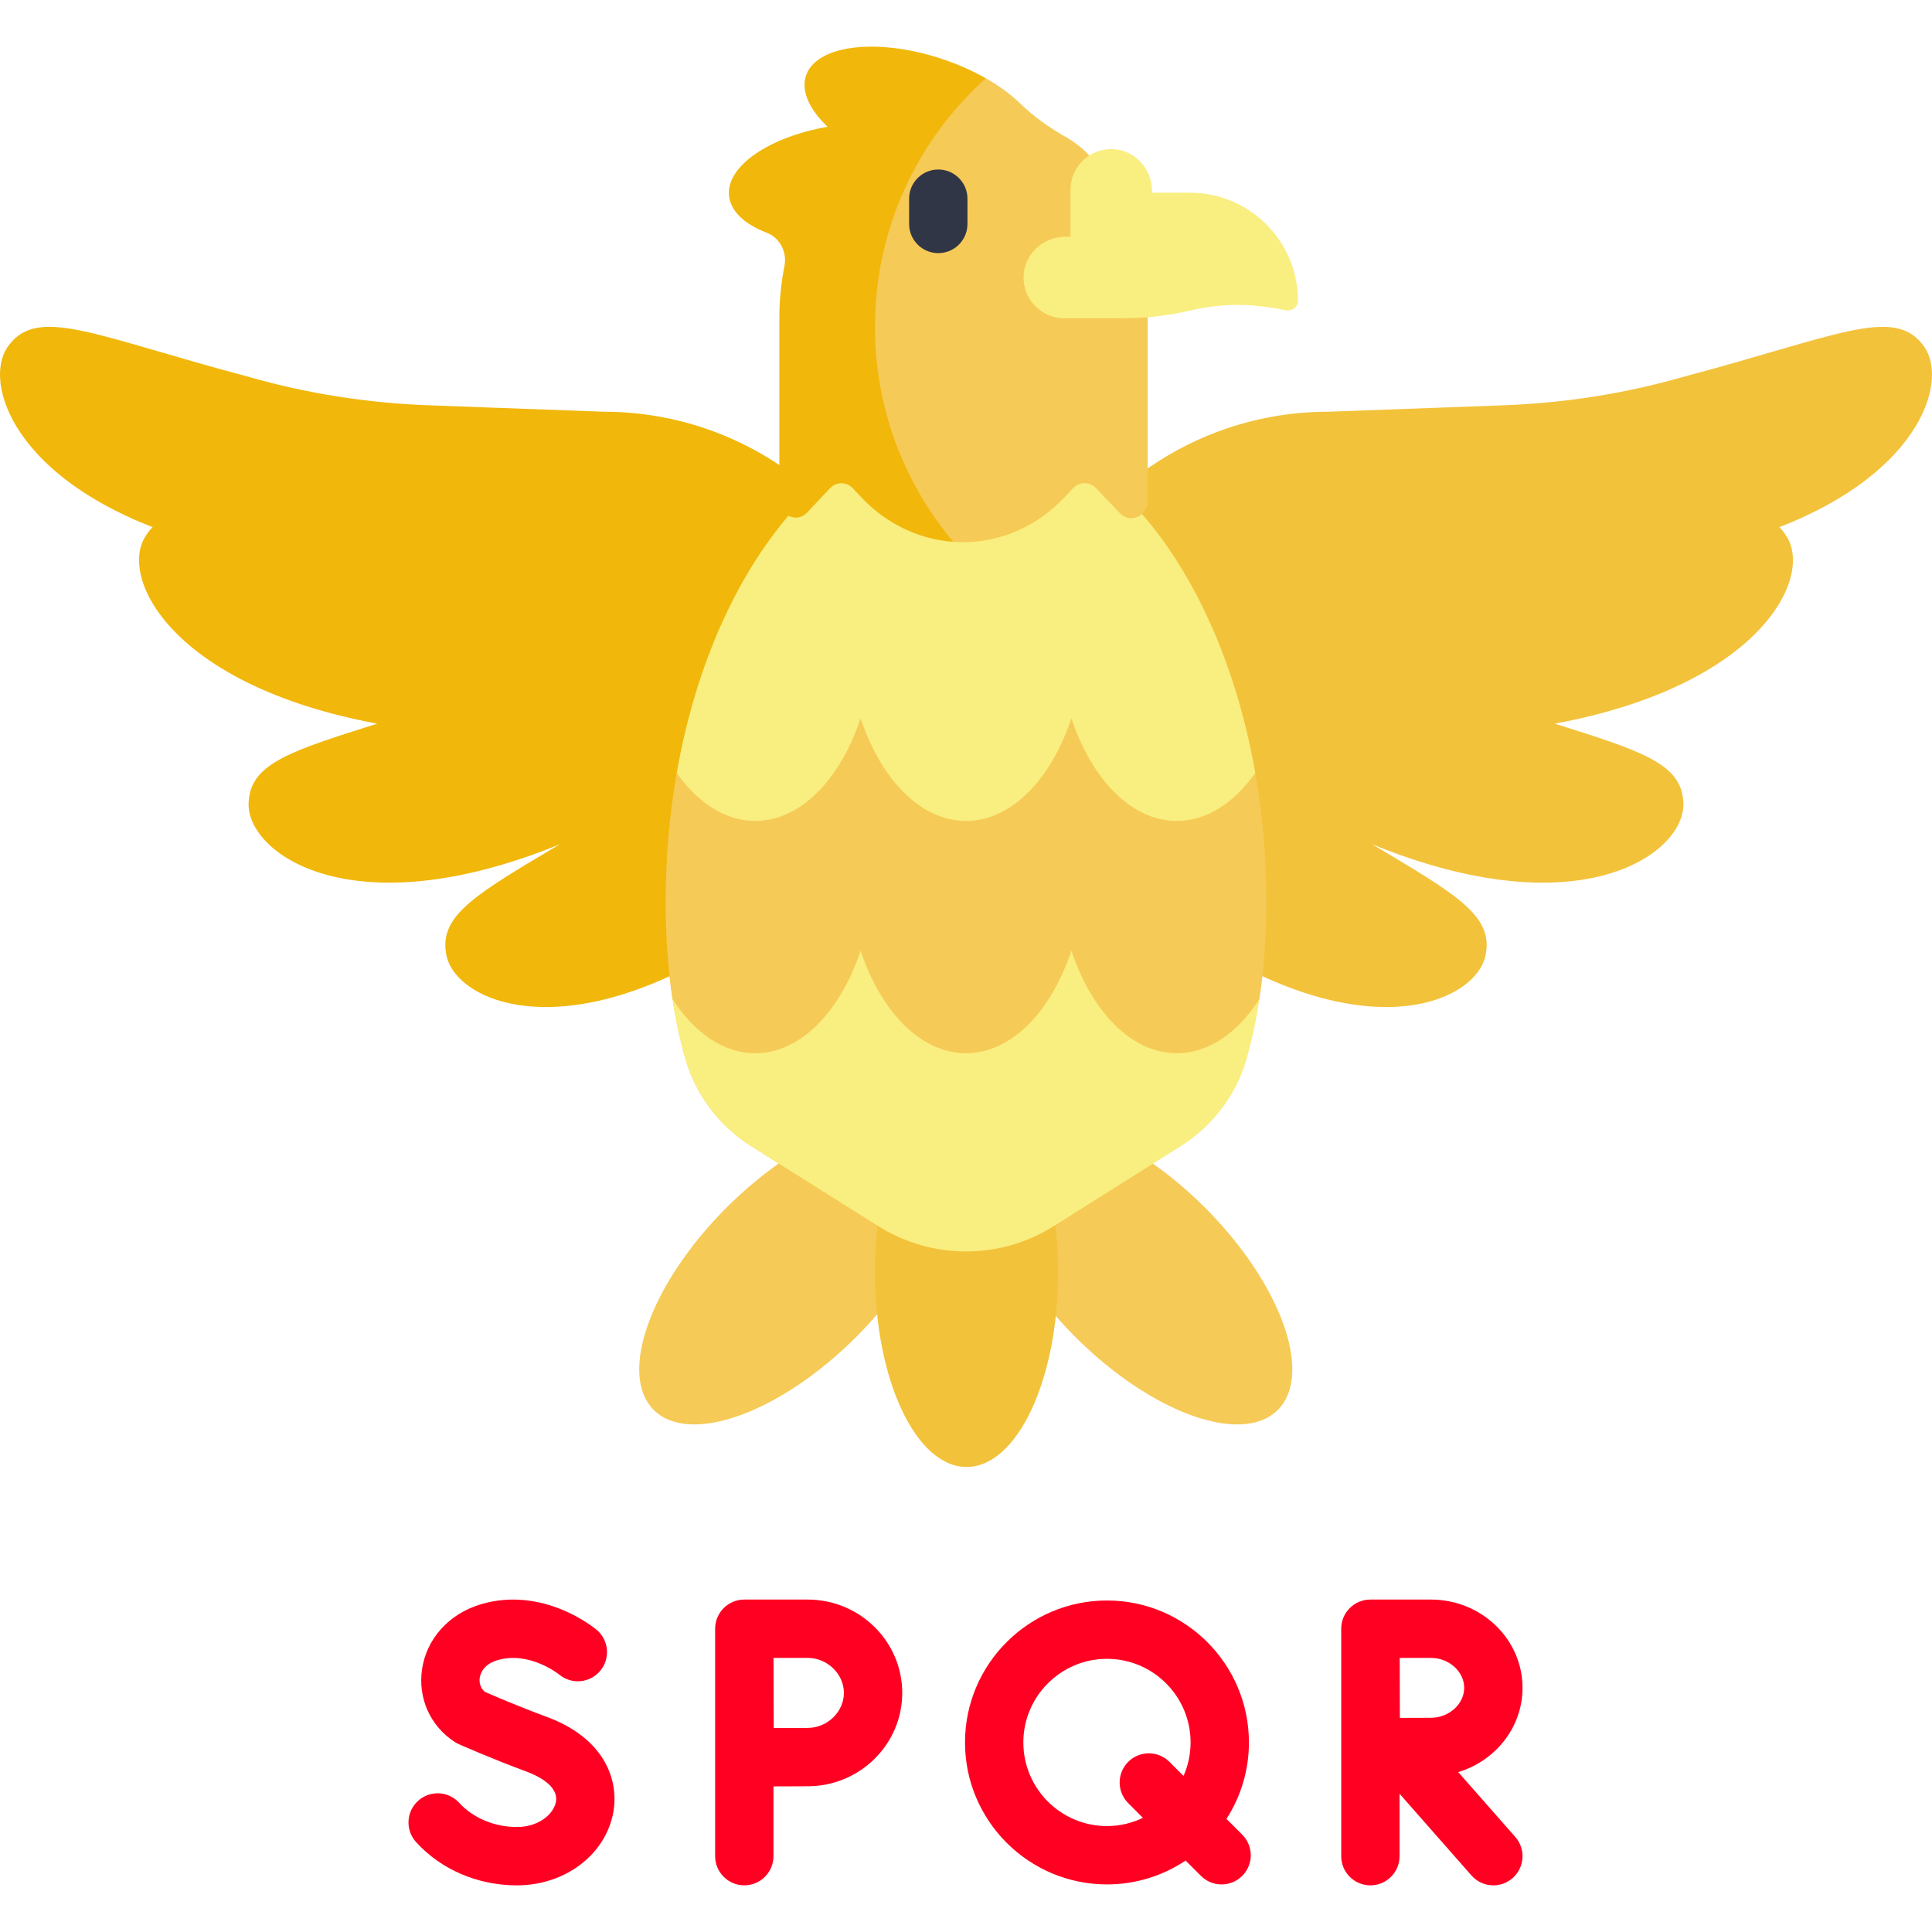 <!-- icon666.com - MILLIONS vector ICONS FREE --><svg id="Capa_1" enable-background="new 0 0 496.747 496.747" viewBox="0 0 496.747 496.747" xmlns="http://www.w3.org/2000/svg"><g><ellipse cx="203.517" cy="327.14" fill="#f6ca56" rx="50.042" ry="23.547" transform="matrix(.707 -.707 .707 .707 -171.715 239.726)"></ellipse><path d="m214.8 219.935c0-43.163 18.547-81.992 48.103-108.96-4.706-1.429-9.562-2.185-14.529-2.185-42.649 0-77.223 55.116-77.223 123.106 0 15.563 1.813 29.005 5.119 40.484 2.672 9.276 8.756 17.197 16.925 22.342l32.597 20.529c8.88 5.593 19.318 7.58 29.309 5.975-24.979-26.418-40.301-62.063-40.301-101.291z" fill="#f6ca56"></path><ellipse cx="293.23" cy="327.14" fill="#f6ca56" rx="23.547" ry="50.042" transform="matrix(.707 -.707 .707 .707 -145.438 303.162)"></ellipse><ellipse cx="248.517" cy="327.14" fill="#f3c23b" rx="23.547" ry="50.042"></ellipse><path d="m494.266 88.511c-7.662-9.803-22.62-1.902-61.548 8.407-.083.024-.165.047-.248.071-14.952 4.261-30.375 6.648-45.912 7.219l-44.971 1.654c-39.05 0-71.668 27.515-79.539 64.213-.255.139-.51.276-.745.446-3.423 2.28-3.773 8.392-1.067 16.499 0 .065-.002.13-.002.195v9.237l3.741-.699c7.651 14.872 23.224 33.328 46.678 47.715 42.804 26.457 69.977 13.448 71.433 1.424 1.543-9.749-8.207-15.267-29.319-27.836 3.262 1.349 6.646 2.614 10.156 3.773 47.729 15.941 71.197-2.951 69.857-14.989-.712-9.574-10.905-12.801-33.018-19.774 53.023-9.857 66.747-37.847 59.401-48.444-.496-.778-1.047-1.469-1.651-2.089 37.124-14.394 43.8-38.655 36.754-47.022z" fill="#f3c23b"></path><path d="m235.444 170.52c-.235-.169-.49-.307-.745-.446-7.871-36.699-40.489-64.213-79.539-64.213l-44.971-1.654c-15.537-.571-30.96-2.957-45.912-7.219-.083-.024-.165-.047-.248-.071-38.927-10.309-53.885-18.209-61.547-8.406-7.047 8.368-.371 32.628 36.754 47.021-.604.62-1.155 1.311-1.651 2.089-7.346 10.597 6.378 38.588 59.401 48.444-22.113 6.973-32.306 10.2-33.018 19.774-1.339 12.038 22.128 30.93 69.857 14.989 3.51-1.159 6.894-2.424 10.156-3.773-21.112 12.569-30.862 18.086-29.319 27.836 1.456 12.024 28.629 25.034 71.433-1.424 23.482-14.403 39.063-32.885 46.704-47.766l3.715.75v-9.237c0-.065-.002-.13-.002-.196 2.706-8.106 2.356-14.218-1.068-16.498z" fill="#f1b70b"></path><path d="m172.909 256.747c.836 5.571 1.963 10.78 3.361 15.633 2.672 9.276 8.756 17.197 16.925 22.342l32.597 20.529c13.8 8.691 31.364 8.691 45.164 0l32.597-20.529c8.168-5.145 14.253-13.065 16.925-22.342 1.389-4.823 2.511-9.997 3.346-15.53l-75.706-59.636z" fill="#f9ee80"></path><path d="m173.989 198.727c-1.849 10.552-2.839 21.676-2.839 33.169 0 9.022.613 17.327 1.77 24.955 5.541 8.634 13.018 13.94 21.253 13.94 11.678 0 21.841-10.653 27.1-26.37 5.26 15.717 15.422 26.37 27.1 26.37s21.841-10.653 27.1-26.37c5.26 15.717 15.422 26.37 27.1 26.37 8.235 0 15.712-5.306 21.253-13.94 1.156-7.627 1.77-15.932 1.77-24.955 0-11.493-.989-22.617-2.839-33.169l-74.009-51.007z" fill="#f6ca56"></path><path d="m322.758 198.727c-8.437-48.186-34.8-84.444-66.91-89.361h-7.474-7.474c-32.109 4.917-58.472 41.176-66.91 89.361 5.417 7.689 12.467 12.349 20.183 12.349 11.678 0 21.841-10.653 27.1-26.37 5.26 15.717 15.422 26.37 27.1 26.37s21.841-10.653 27.1-26.37c5.26 15.717 15.422 26.37 27.1 26.37 7.718 0 14.768-4.66 20.185-12.349z" fill="#f9ee80"></path><path d="m245.115 139.32c.82.059 1.643.088 2.47.088 9.788 0 19.181-4.155 26.142-11.564l2.175-2.315c1.628-1.733 4.244-1.745 5.886-.028l6.165 6.446c2.667 2.788 7.135.754 7.135-3.248v-46.812c0-15.503-5.05-29.571-13.26-39.914-2.238-2.819-4.863-5.076-7.727-6.704-4.227-2.403-8.242-5.212-11.789-8.662-2.351-2.286-5.35-4.494-8.842-6.479h-17.697l-23.146 46.316 4.399 54.971z" fill="#f6ca56"></path><path d="m305.959 49.548h-9.761v-.475c0-5.685-4.42-10.527-10.102-10.729-5.964-.212-10.866 4.56-10.866 10.477v12.051h-1.327c-5.685 0-10.527 4.421-10.729 10.102-.212 5.964 4.56 10.866 10.477 10.866h14.726c5.777 0 11.546-.594 17.173-1.901 9.329-2.167 16.575-1.898 25.136-.144h.56c1.37 0 2.481-1.111 2.481-2.481-.001-15.334-12.433-27.766-27.768-27.766z" fill="#f9ee80"></path><path d="m224.97 84.037c0-25.376 11.005-48.18 28.499-63.907-3.557-2.022-7.623-3.814-12.036-5.221-16.733-5.336-32.093-3.138-34.307 4.91-1.077 3.916 1.163 8.495 5.668 12.78-14.996 2.627-26.013 10.058-25.358 17.629.352 4.072 4.017 7.431 9.692 9.605 3.298 1.263 5.3 4.891 4.568 8.576-.859 4.322-1.317 8.834-1.317 13.478v46.663c0 4.021 4.506 6.047 7.162 3.22l5.838-6.214c1.638-1.744 4.275-1.744 5.913 0l2.149 2.287c6.373 6.783 14.786 10.828 23.673 11.465-12.568-14.939-20.144-34.219-20.144-55.271z" fill="#f1b70b"></path><path d="m241.249 65.085c-4.143 0-7.5-3.357-7.5-7.5v-6.502c0-4.143 3.357-7.5 7.5-7.5s7.5 3.357 7.5 7.5v6.502c0 4.143-3.357 7.5-7.5 7.5z" fill="#303646"></path><g fill="#f6334c"><path d="m140.582 441.437c-7.151-2.639-13.812-5.511-15.89-6.42-1.496-1.22-1.445-2.909-1.344-3.615.144-.996.87-3.432 4.519-4.53 8.14-2.452 15.707 3.516 15.919 3.686 3.17 2.627 7.873 2.209 10.527-.948 2.665-3.171 2.256-7.902-.915-10.567-.556-.466-13.78-11.377-29.857-6.533-8.146 2.454-13.908 8.877-15.04 16.763-1.062 7.403 2.146 14.524 8.376 18.586.331.216.679.405 1.04.566.339.15 8.397 3.738 17.474 7.086 2.52.93 8.297 3.545 7.547 7.75-.57 3.192-4.478 6.493-10.029 6.493-5.759 0-11.301-2.32-14.823-6.206-2.782-3.069-7.526-3.301-10.594-.52-3.069 2.782-3.302 7.524-.52 10.594 6.413 7.074 15.866 11.132 25.937 11.132 12.417 0 22.845-7.931 24.795-18.856 1.469-8.232-2.257-18.979-17.122-24.461z" fill="#f6334c" style="fill: rgb(255, 0, 34);"></path><path d="m374.933 455.637c9.57-2.887 16.533-11.508 16.533-21.667 0-12.517-10.568-22.699-23.559-22.699h-15.541c-.003 0-.006 0-.009 0s-.006 0-.009 0c-4.143 0-7.5 3.357-7.5 7.5v58.481c0 4.143 3.357 7.5 7.5 7.5s7.5-3.357 7.5-7.5v-16.051l18.488 21.006c1.482 1.685 3.553 2.545 5.633 2.545 1.76 0 3.527-.616 4.952-1.87 3.109-2.736 3.411-7.476.675-10.585zm-7.025-29.366c4.64 0 8.559 3.525 8.559 7.699 0 4.173-3.919 7.698-8.559 7.698-1.868 0-5.009.013-7.975.027-.015-2.89-.027-5.926-.027-7.726 0-1.533-.008-4.67-.016-7.699h8.018z" fill="#f6334c" style="fill: rgb(255, 0, 34);"></path><path d="m207.65 411.271h-16.283c-.251 0-.501.013-.75.038-.192.019-.379.052-.566.084-.054.01-.109.014-.163.025-.227.045-.449.103-.667.168-.014.004-.028.007-.042.011-.225.068-.445.148-.66.237-.01.004-.02.007-.029.011-.21.087-.414.186-.614.291-.016.009-.034.015-.05.024-.189.101-.371.213-.549.33-.027.017-.055.032-.082.05-.192.129-.376.267-.555.412-.011.009-.023.017-.034.026-.191.157-.374.323-.548.498-.001 0-.001.001-.002.001-.015.015-.028.032-.043.048-.156.159-.306.323-.447.495-.039.048-.073.1-.111.149-.112.144-.224.289-.326.441-.032.048-.059.1-.09.149-.101.158-.199.318-.288.484-.021.039-.037.08-.057.119-.091.179-.179.359-.256.546-.015.035-.025.072-.039.107-.076.191-.147.385-.207.583-.013.042-.021.086-.033.128-.054.191-.105.384-.144.581-.015.076-.022.155-.035.231-.027.164-.056.328-.073.495-.015.151-.017.303-.023.456-.003.094-.014.187-.014.282v58.481c0 4.143 3.357 7.5 7.5 7.5s7.5-3.357 7.5-7.5v-17.943c3.225-.017 6.736-.032 8.783-.032 13.414 0 24.327-10.768 24.327-24.003s-10.916-24.003-24.33-24.003zm0 33.006c-2.032 0-5.502.015-8.711.031-.017-3.322-.032-6.944-.032-9.034 0-1.773-.009-5.523-.019-9.004h8.762c5.056 0 9.327 4.123 9.327 9.004 0 4.88-4.272 9.003-9.327 9.003z" fill="#f6334c" style="fill: rgb(255, 0, 34);"></path><path d="m315.348 467.668c3.645-5.679 5.77-12.422 5.77-19.657 0-20.126-16.374-36.5-36.5-36.5s-36.5 16.374-36.5 36.5 16.374 36.5 36.5 36.5c7.476 0 14.431-2.263 20.224-6.134l3.943 3.942c1.465 1.464 3.385 2.196 5.304 2.196s3.839-.732 5.304-2.196c2.929-2.93 2.929-7.678 0-10.607zm-30.73 1.843c-11.855 0-21.5-9.645-21.5-21.5s9.645-21.5 21.5-21.5 21.5 9.645 21.5 21.5c0 3.063-.654 5.973-1.814 8.613l-3.621-3.621c-2.93-2.928-7.678-2.928-10.607 0-2.929 2.93-2.929 7.678 0 10.607l3.783 3.783c-2.804 1.343-5.93 2.118-9.241 2.118z" fill="#f6334c" style="fill: rgb(255, 0, 34);"></path></g></g></svg>